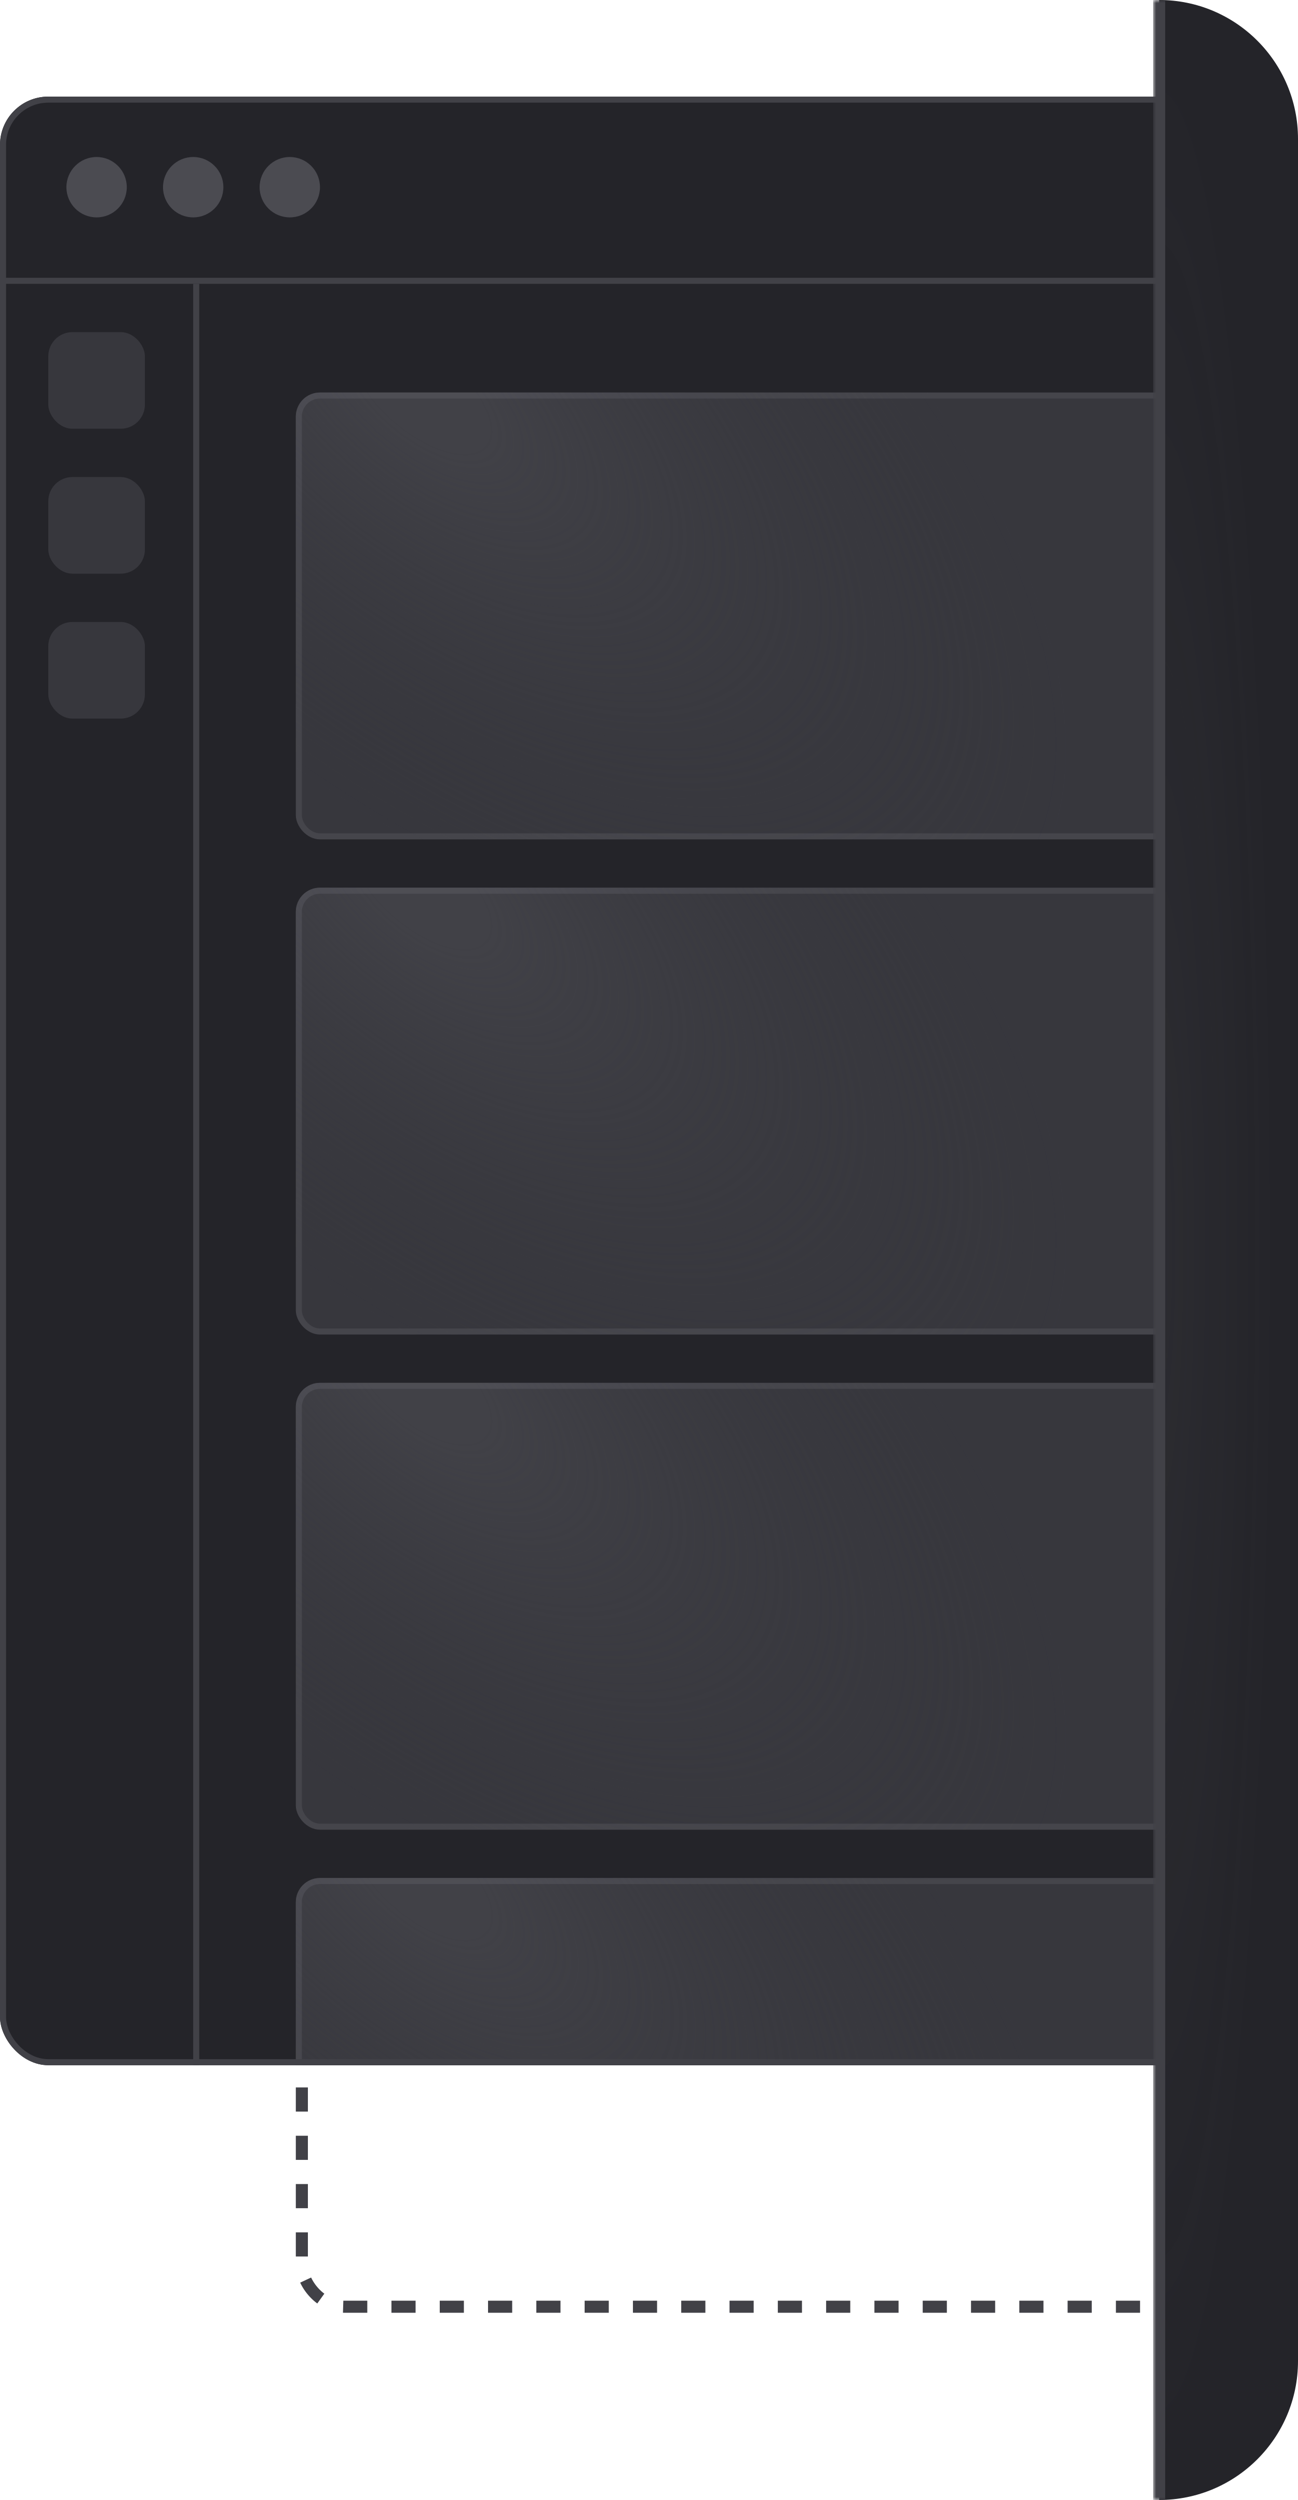 <svg width="215" height="414" viewBox="0 0 215 414" fill="none" xmlns="http://www.w3.org/2000/svg">
<rect x="50" y="310" width="152" height="72" rx="7" stroke="#414147" stroke-width="2" stroke-dasharray="4 4"/>
<g clip-path="url(#clip0_50_7471)">
<rect y="16" width="203" height="326" rx="8" fill="#242429"/>
<circle opacity="0.5" cx="16" cy="31" r="5" fill="#72727A"/>
<circle opacity="0.5" cx="32" cy="31" r="5" fill="#72727A"/>
<circle opacity="0.5" cx="48" cy="31" r="5" fill="#72727A"/>
<rect y="46" width="203" height="1" fill="#414147"/>
<g filter="url(#filter0_bdi_50_7471)">
<rect x="49" y="63" width="183" height="74" rx="4" fill="#37373D"/>
<rect x="49" y="63" width="183" height="74" rx="4" fill="url(#paint0_radial_50_7471)"/>
<rect x="49.5" y="63.5" width="182" height="73" rx="3.5" stroke="#E8E8ED" stroke-opacity="0.08"/>
</g>
<g filter="url(#filter1_bdi_50_7471)">
<rect x="49" y="145" width="183" height="74" rx="4" fill="#37373D"/>
<rect x="49" y="145" width="183" height="74" rx="4" fill="url(#paint1_radial_50_7471)"/>
<rect x="49.5" y="145.5" width="182" height="73" rx="3.5" stroke="#E8E8ED" stroke-opacity="0.08"/>
</g>
<g filter="url(#filter2_bdi_50_7471)">
<rect x="49" y="227" width="183" height="74" rx="4" fill="#37373D"/>
<rect x="49" y="227" width="183" height="74" rx="4" fill="url(#paint2_radial_50_7471)"/>
<rect x="49.5" y="227.5" width="182" height="73" rx="3.5" stroke="#E8E8ED" stroke-opacity="0.08"/>
</g>
<g filter="url(#filter3_bdi_50_7471)">
<rect x="49" y="309" width="183" height="74" rx="4" fill="#37373D"/>
<rect x="49" y="309" width="183" height="74" rx="4" fill="url(#paint3_radial_50_7471)"/>
<rect x="49.5" y="309.5" width="182" height="73" rx="3.5" stroke="#E8E8ED" stroke-opacity="0.08"/>
</g>
<rect x="32" y="47" width="1" height="377" fill="#414147"/>
<rect x="8" y="55" width="16" height="16" rx="4" fill="#37373D"/>
<rect x="8" y="79" width="16" height="16" rx="4" fill="#37373D"/>
<rect x="8" y="103" width="16" height="16" rx="4" fill="#37373D"/>
</g>
<rect x="0.5" y="16.5" width="202" height="325" rx="7.5" stroke="#414147"/>
<mask id="path-20-outside-1_50_7471" maskUnits="userSpaceOnUse" x="191" y="0" width="24" height="414" fill="black">
<rect fill="white" x="191" width="24" height="414"/>
<path d="M192 0C204.703 0 215 10.297 215 23V391C215 403.703 204.703 414 192 414V0Z"/>
</mask>
<path d="M192 0C204.703 0 215 10.297 215 23V391C215 403.703 204.703 414 192 414V0Z" fill="#242429"/>
<path d="M192 0C204.703 0 215 10.297 215 23V391C215 403.703 204.703 414 192 414V0Z" fill="url(#paint4_radial_50_7471)"/>
<path d="M192 0H215H192ZM215 414H192H215ZM191 414V0H192C192.333 5.83019e-08 192.667 0.007 193 0.022L193 23V413.979C192.667 413.993 192.333 414 192 414H191ZM215 0V414V0Z" fill="#414147" mask="url(#path-20-outside-1_50_7471)"/>
<defs>
<filter id="filter0_bdi_50_7471" x="39" y="55" width="203" height="94" filterUnits="userSpaceOnUse" color-interpolation-filters="sRGB">
<feFlood flood-opacity="0" result="BackgroundImageFix"/>
<feGaussianBlur in="BackgroundImageFix" stdDeviation="2"/>
<feComposite in2="SourceAlpha" operator="in" result="effect1_backgroundBlur_50_7471"/>
<feColorMatrix in="SourceAlpha" type="matrix" values="0 0 0 0 0 0 0 0 0 0 0 0 0 0 0 0 0 0 127 0" result="hardAlpha"/>
<feMorphology radius="6" operator="erode" in="SourceAlpha" result="effect2_dropShadow_50_7471"/>
<feOffset dy="2"/>
<feGaussianBlur stdDeviation="8"/>
<feComposite in2="hardAlpha" operator="out"/>
<feColorMatrix type="matrix" values="0 0 0 0 0.067 0 0 0 0 0.067 0 0 0 0 0.078 0 0 0 1 0"/>
<feBlend mode="normal" in2="effect1_backgroundBlur_50_7471" result="effect2_dropShadow_50_7471"/>
<feBlend mode="normal" in="SourceGraphic" in2="effect2_dropShadow_50_7471" result="shape"/>
<feColorMatrix in="SourceAlpha" type="matrix" values="0 0 0 0 0 0 0 0 0 0 0 0 0 0 0 0 0 0 127 0" result="hardAlpha"/>
<feOffset/>
<feGaussianBlur stdDeviation="6"/>
<feComposite in2="hardAlpha" operator="arithmetic" k2="-1" k3="1"/>
<feColorMatrix type="matrix" values="0 0 0 0 0.446 0 0 0 0 0.446 0 0 0 0 0.48 0 0 0 0.12 0"/>
<feBlend mode="normal" in2="shape" result="effect3_innerShadow_50_7471"/>
</filter>
<filter id="filter1_bdi_50_7471" x="39" y="137" width="203" height="94" filterUnits="userSpaceOnUse" color-interpolation-filters="sRGB">
<feFlood flood-opacity="0" result="BackgroundImageFix"/>
<feGaussianBlur in="BackgroundImageFix" stdDeviation="2"/>
<feComposite in2="SourceAlpha" operator="in" result="effect1_backgroundBlur_50_7471"/>
<feColorMatrix in="SourceAlpha" type="matrix" values="0 0 0 0 0 0 0 0 0 0 0 0 0 0 0 0 0 0 127 0" result="hardAlpha"/>
<feMorphology radius="6" operator="erode" in="SourceAlpha" result="effect2_dropShadow_50_7471"/>
<feOffset dy="2"/>
<feGaussianBlur stdDeviation="8"/>
<feComposite in2="hardAlpha" operator="out"/>
<feColorMatrix type="matrix" values="0 0 0 0 0.067 0 0 0 0 0.067 0 0 0 0 0.078 0 0 0 1 0"/>
<feBlend mode="normal" in2="effect1_backgroundBlur_50_7471" result="effect2_dropShadow_50_7471"/>
<feBlend mode="normal" in="SourceGraphic" in2="effect2_dropShadow_50_7471" result="shape"/>
<feColorMatrix in="SourceAlpha" type="matrix" values="0 0 0 0 0 0 0 0 0 0 0 0 0 0 0 0 0 0 127 0" result="hardAlpha"/>
<feOffset/>
<feGaussianBlur stdDeviation="6"/>
<feComposite in2="hardAlpha" operator="arithmetic" k2="-1" k3="1"/>
<feColorMatrix type="matrix" values="0 0 0 0 0.446 0 0 0 0 0.446 0 0 0 0 0.48 0 0 0 0.12 0"/>
<feBlend mode="normal" in2="shape" result="effect3_innerShadow_50_7471"/>
</filter>
<filter id="filter2_bdi_50_7471" x="39" y="219" width="203" height="94" filterUnits="userSpaceOnUse" color-interpolation-filters="sRGB">
<feFlood flood-opacity="0" result="BackgroundImageFix"/>
<feGaussianBlur in="BackgroundImageFix" stdDeviation="2"/>
<feComposite in2="SourceAlpha" operator="in" result="effect1_backgroundBlur_50_7471"/>
<feColorMatrix in="SourceAlpha" type="matrix" values="0 0 0 0 0 0 0 0 0 0 0 0 0 0 0 0 0 0 127 0" result="hardAlpha"/>
<feMorphology radius="6" operator="erode" in="SourceAlpha" result="effect2_dropShadow_50_7471"/>
<feOffset dy="2"/>
<feGaussianBlur stdDeviation="8"/>
<feComposite in2="hardAlpha" operator="out"/>
<feColorMatrix type="matrix" values="0 0 0 0 0.067 0 0 0 0 0.067 0 0 0 0 0.078 0 0 0 1 0"/>
<feBlend mode="normal" in2="effect1_backgroundBlur_50_7471" result="effect2_dropShadow_50_7471"/>
<feBlend mode="normal" in="SourceGraphic" in2="effect2_dropShadow_50_7471" result="shape"/>
<feColorMatrix in="SourceAlpha" type="matrix" values="0 0 0 0 0 0 0 0 0 0 0 0 0 0 0 0 0 0 127 0" result="hardAlpha"/>
<feOffset/>
<feGaussianBlur stdDeviation="6"/>
<feComposite in2="hardAlpha" operator="arithmetic" k2="-1" k3="1"/>
<feColorMatrix type="matrix" values="0 0 0 0 0.446 0 0 0 0 0.446 0 0 0 0 0.48 0 0 0 0.12 0"/>
<feBlend mode="normal" in2="shape" result="effect3_innerShadow_50_7471"/>
</filter>
<filter id="filter3_bdi_50_7471" x="39" y="301" width="203" height="94" filterUnits="userSpaceOnUse" color-interpolation-filters="sRGB">
<feFlood flood-opacity="0" result="BackgroundImageFix"/>
<feGaussianBlur in="BackgroundImageFix" stdDeviation="2"/>
<feComposite in2="SourceAlpha" operator="in" result="effect1_backgroundBlur_50_7471"/>
<feColorMatrix in="SourceAlpha" type="matrix" values="0 0 0 0 0 0 0 0 0 0 0 0 0 0 0 0 0 0 127 0" result="hardAlpha"/>
<feMorphology radius="6" operator="erode" in="SourceAlpha" result="effect2_dropShadow_50_7471"/>
<feOffset dy="2"/>
<feGaussianBlur stdDeviation="8"/>
<feComposite in2="hardAlpha" operator="out"/>
<feColorMatrix type="matrix" values="0 0 0 0 0.067 0 0 0 0 0.067 0 0 0 0 0.078 0 0 0 1 0"/>
<feBlend mode="normal" in2="effect1_backgroundBlur_50_7471" result="effect2_dropShadow_50_7471"/>
<feBlend mode="normal" in="SourceGraphic" in2="effect2_dropShadow_50_7471" result="shape"/>
<feColorMatrix in="SourceAlpha" type="matrix" values="0 0 0 0 0 0 0 0 0 0 0 0 0 0 0 0 0 0 127 0" result="hardAlpha"/>
<feOffset/>
<feGaussianBlur stdDeviation="6"/>
<feComposite in2="hardAlpha" operator="arithmetic" k2="-1" k3="1"/>
<feColorMatrix type="matrix" values="0 0 0 0 0.446 0 0 0 0 0.446 0 0 0 0 0.48 0 0 0 0.12 0"/>
<feBlend mode="normal" in2="shape" result="effect3_innerShadow_50_7471"/>
</filter>
<radialGradient id="paint0_radial_50_7471" cx="0" cy="0" r="1" gradientUnits="userSpaceOnUse" gradientTransform="translate(70.47 63) rotate(40.36) scale(129.297 62.395)">
<stop offset="0.1" stop-color="#414147"/>
<stop offset="1" stop-color="#37373D" stop-opacity="0"/>
</radialGradient>
<radialGradient id="paint1_radial_50_7471" cx="0" cy="0" r="1" gradientUnits="userSpaceOnUse" gradientTransform="translate(70.47 145) rotate(40.36) scale(129.297 62.395)">
<stop offset="0.1" stop-color="#414147"/>
<stop offset="1" stop-color="#37373D" stop-opacity="0"/>
</radialGradient>
<radialGradient id="paint2_radial_50_7471" cx="0" cy="0" r="1" gradientUnits="userSpaceOnUse" gradientTransform="translate(70.47 227) rotate(40.36) scale(129.297 62.395)">
<stop offset="0.1" stop-color="#414147"/>
<stop offset="1" stop-color="#37373D" stop-opacity="0"/>
</radialGradient>
<radialGradient id="paint3_radial_50_7471" cx="0" cy="0" r="1" gradientUnits="userSpaceOnUse" gradientTransform="translate(70.47 309) rotate(40.36) scale(129.297 62.395)">
<stop offset="0.1" stop-color="#414147"/>
<stop offset="1" stop-color="#37373D" stop-opacity="0"/>
</radialGradient>
<radialGradient id="paint4_radial_50_7471" cx="0" cy="0" r="1" gradientUnits="userSpaceOnUse" gradientTransform="translate(192 207) rotate(90) scale(204.512 19.243)">
<stop stop-color="#86868F" stop-opacity="0.08"/>
<stop offset="1" stop-color="#86868F" stop-opacity="0"/>
</radialGradient>
<clipPath id="clip0_50_7471">
<rect y="16" width="203" height="326" rx="8" fill="white"/>
</clipPath>
</defs>
</svg>
